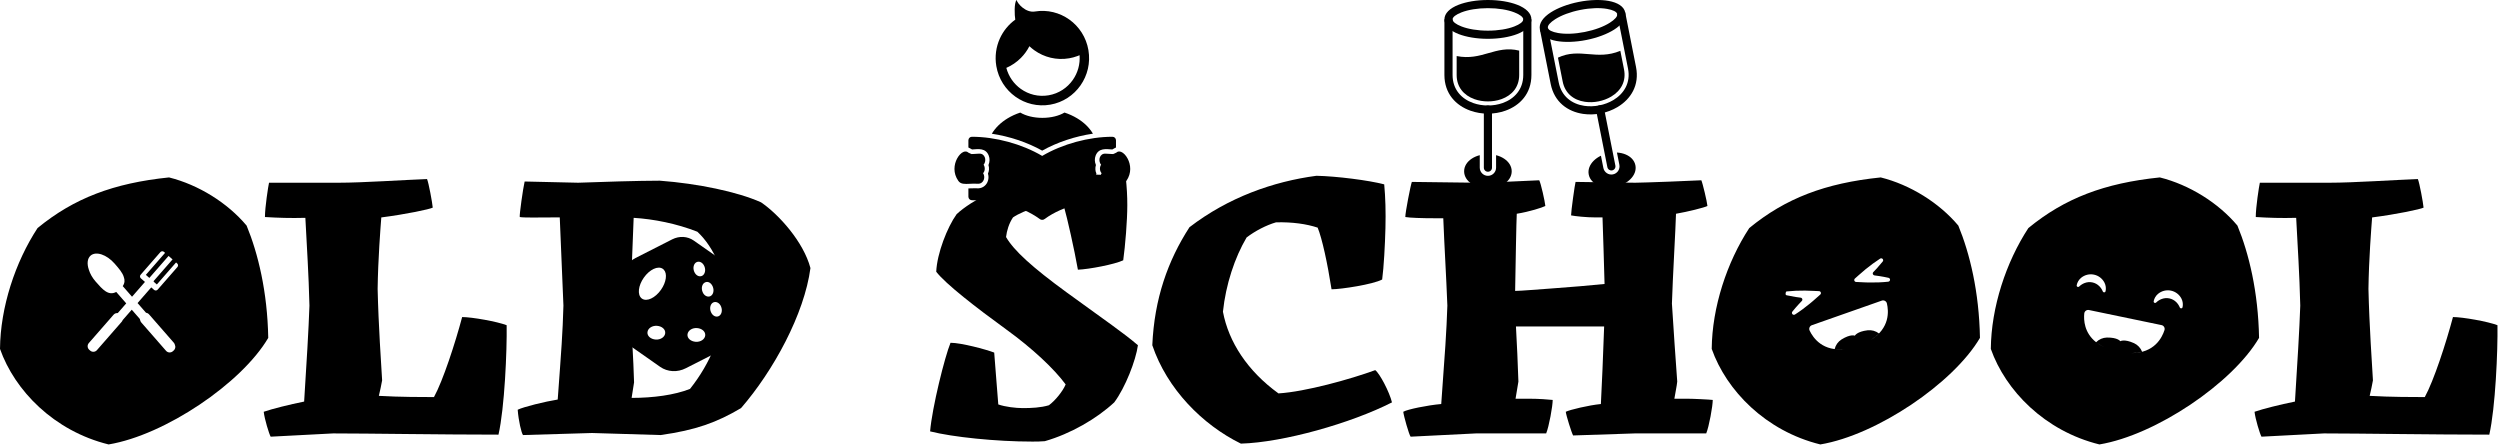 <svg width="398" height="71" viewBox="0 0 398 71" fill="none" xmlns="http://www.w3.org/2000/svg">
<path d="M17.29 70.755C8.58 68.61 2.34 62.175 0 55.545C0.065 48.915 2.405 41.765 5.98 36.305C11.765 31.56 18.07 29.155 26.91 28.245C31.59 29.415 36.205 32.275 39.26 35.915C41.08 40.335 42.575 46.445 42.705 53.79C38.48 61.005 26.26 69.26 17.29 70.755ZM22.035 62.305C25.22 61.2 28.535 58.86 30.55 56.325C30.875 54.44 31.07 52.49 31.07 50.15C31.07 46.64 30.485 42.22 29.445 39.36C27.17 37.345 23.4 35.915 19.825 35.265C17.68 35.785 16.185 36.63 14.56 38.125C12.74 41.115 11.57 45.47 11.44 50.67C13 56.13 17.03 60.68 22.035 62.305Z" fill="black"/>
<path d="M43.089 69.52C42.829 69.065 42.114 66.725 41.984 65.555C43.284 65.1 46.144 64.385 48.419 63.93C48.809 57.755 49.134 52.49 49.264 48.655C49.134 43.455 48.874 39.75 48.614 34.68C46.209 34.745 44.259 34.68 42.179 34.55C42.179 32.99 42.699 29.675 42.829 29.09H53.944C57.714 29.09 64.474 28.635 67.984 28.505C68.244 29.09 68.829 32.275 68.894 33.055C68.374 33.315 64.734 34.095 60.704 34.615C60.574 36.305 60.184 41.245 60.119 45.99C60.249 51.775 60.704 58.275 60.834 60.55C60.704 61.33 60.509 62.175 60.314 63.02C63.629 63.215 67.464 63.215 69.089 63.215C70.519 60.615 72.469 54.635 73.574 50.475C75.134 50.475 79.164 51.19 80.659 51.775C80.724 55.805 80.334 64.905 79.359 69.195C70.519 69.195 58.494 69 53.034 69L43.089 69.52Z" fill="black"/>
<path d="M83.263 69.26C83.004 68.935 82.549 66.985 82.418 65.23C83.329 64.775 86.773 63.93 88.788 63.605C89.374 55.61 89.569 53.14 89.698 48.655C89.504 44.235 89.308 39.425 89.114 34.615C88.724 34.615 88.269 34.615 87.749 34.615C85.864 34.615 83.329 34.68 82.743 34.55C82.678 34.16 83.263 30 83.523 28.895L92.038 29.09C95.484 28.96 101.788 28.765 105.038 28.765C111.083 29.22 117.388 30.52 121.158 32.21C124.018 34.16 127.918 38.515 129.023 42.675C128.048 50.02 123.108 59.055 117.973 64.97C114.138 67.245 110.758 68.48 105.168 69.26L94.249 68.935L83.263 69.26ZM100.553 63.345C103.998 63.345 107.378 62.89 109.848 61.915C113.163 57.755 114.983 53.075 115.763 47.485C115.373 43.585 113.748 39.425 111.018 36.89C107.703 35.59 104.063 34.875 100.878 34.68C100.748 37.215 100.423 46.51 100.423 48.33C100.423 51.255 100.878 57.625 100.943 60.875L100.553 63.345Z" fill="black"/>
<path d="M164.322 70.3C158.602 70.3 151.647 69.585 148.072 68.675C148.397 64.84 150.412 56.78 151.322 54.57C153.012 54.57 156.912 55.61 158.277 56.13C158.407 57.625 158.797 62.955 158.927 64.385C160.032 64.775 161.722 64.97 162.827 64.97C164.192 64.97 165.687 64.905 166.987 64.515C167.962 63.8 169.197 62.305 169.652 61.2C167.832 58.73 164.387 55.48 160.162 52.425C155.417 48.98 150.542 45.21 149.047 43.26C149.177 40.335 150.802 36.175 152.297 34.095C154.637 31.885 160.097 29.22 163.217 28.375C166.012 27.855 170.822 27.79 172.967 27.79C175.697 27.79 177.582 27.92 179.207 28.115C179.402 29.935 179.467 31.235 179.467 32.665C179.467 35.135 179.142 39.1 178.817 41.44C177.452 42.09 173.357 42.87 171.602 42.935C171.017 39.62 169.912 34.745 169.392 32.925C168.612 32.795 168.157 32.795 167.637 32.795C166.857 32.795 165.817 32.86 164.712 33.12C163.607 33.38 162.112 34.03 161.267 34.615C160.617 35.59 160.292 36.695 160.162 37.735C161.397 39.88 164.322 42.545 169.847 46.575C176.282 51.255 178.882 53.01 181.157 54.96C180.832 57.365 179.142 61.72 177.387 64.06C174.592 66.66 170.432 69.065 166.337 70.235C165.557 70.3 165.037 70.3 164.322 70.3Z" fill="black"/>
<path d="M197.552 70.625C191.442 67.635 185.787 61.915 183.447 54.96C183.772 47.55 185.917 41.505 189.362 36.175C195.537 31.43 202.687 28.895 209.577 27.985C212.762 28.05 217.897 28.7 220.367 29.35C220.562 31.43 220.627 33.705 220.562 36.305C220.497 38.97 220.302 42.545 220.042 44.495C218.612 45.275 213.477 46.055 211.982 46.055C211.332 41.895 210.487 37.995 209.772 36.24C208.017 35.655 205.742 35.33 203.142 35.395C201.582 35.85 199.827 36.76 198.462 37.8C196.577 40.985 195.147 45.275 194.692 49.63C195.602 54.44 198.592 59.055 203.532 62.63C207.822 62.37 215.037 60.355 218.937 58.925C219.652 59.445 221.212 62.435 221.602 64.06C215.102 67.375 204.312 70.43 197.552 70.625Z" fill="black"/>
<path d="M224.57 69.52C224.31 69.195 223.465 66.205 223.4 65.555C224.05 65.165 227.235 64.515 229.445 64.32C230.03 56.325 230.29 52.75 230.42 48.655C230.225 43.585 229.965 39.685 229.77 34.745H228.405C226.39 34.745 224.44 34.68 223.725 34.55C223.725 33.77 224.57 29.48 224.765 28.96L235.035 29.09C236.335 29.09 244.2 28.765 245.045 28.7C245.305 29.155 245.955 32.08 246.02 32.795C245.5 33.055 243.485 33.705 241.47 34.03C241.405 35.005 241.275 42.545 241.21 46.315C242.12 46.315 245.045 46.055 246.995 45.925C249.79 45.73 253.56 45.405 255.445 45.21C255.315 40.725 255.25 38.19 255.12 34.615H254.08C252.52 34.615 250.765 34.42 250.115 34.29C250.115 33.64 250.7 29.415 250.83 28.96L260.32 29.09C261.425 29.09 270.07 28.765 270.85 28.7C271.045 29.09 271.76 32.08 271.825 32.795C271.305 33.055 268.705 33.705 266.82 34.03C266.755 36.5 266.3 44.105 266.17 48.33C266.3 50.735 266.885 58.925 267.015 60.745C266.95 61.46 266.69 62.63 266.56 63.475H268.575C269.55 63.475 272.15 63.605 272.67 63.67C272.67 64.645 272.085 67.895 271.63 69H260.255L250.44 69.325C250.18 68.87 249.335 66.14 249.27 65.555C249.92 65.23 252.91 64.515 254.86 64.32C254.99 62.045 255.25 55.87 255.38 51.97H241.34C241.47 54.115 241.665 58.535 241.73 60.745C241.665 61.2 241.405 62.63 241.275 63.475H243.42C245.045 63.475 246.54 63.605 247.19 63.67C247.19 64.645 246.605 67.895 246.15 69H234.97L224.57 69.52Z" fill="black"/>
<path d="M289.795 70.755C281.085 68.61 274.845 62.175 272.505 55.545C272.57 48.915 274.91 41.765 278.485 36.305C284.27 31.56 290.575 29.155 299.415 28.245C304.095 29.415 308.71 32.275 311.765 35.915C313.585 40.335 315.08 46.445 315.21 53.79C310.985 61.005 298.765 69.26 289.795 70.755ZM294.54 62.305C297.725 61.2 301.04 58.86 303.055 56.325C303.38 54.44 303.575 52.49 303.575 50.15C303.575 46.64 302.99 42.22 301.95 39.36C299.675 37.345 295.905 35.915 292.33 35.265C290.185 35.785 288.69 36.63 287.065 38.125C285.245 41.115 284.075 45.47 283.945 50.67C285.505 56.13 289.535 60.68 294.54 62.305Z" fill="black"/>
<path d="M334.228 70.755C325.518 68.61 319.278 62.175 316.938 55.545C317.003 48.915 319.343 41.765 322.918 36.305C328.703 31.56 335.008 29.155 343.848 28.245C348.528 29.415 353.143 32.275 356.198 35.915C358.018 40.335 359.513 46.445 359.643 53.79C355.418 61.005 343.198 69.26 334.228 70.755ZM338.973 62.305C342.158 61.2 345.473 58.86 347.488 56.325C347.813 54.44 348.008 52.49 348.008 50.15C348.008 46.64 347.423 42.22 346.383 39.36C344.108 37.345 340.338 35.915 336.763 35.265C334.618 35.785 333.123 36.63 331.498 38.125C329.678 41.115 328.508 45.47 328.378 50.67C329.938 56.13 333.968 60.68 338.973 62.305Z" fill="black"/>
<path d="M360.027 69.52C359.767 69.065 359.052 66.725 358.922 65.555C360.222 65.1 363.082 64.385 365.357 63.93C365.747 57.755 366.072 52.49 366.202 48.655C366.072 43.455 365.812 39.75 365.552 34.68C363.147 34.745 361.197 34.68 359.117 34.55C359.117 32.99 359.637 29.675 359.767 29.09H370.882C374.652 29.09 381.412 28.635 384.922 28.505C385.182 29.09 385.767 32.275 385.832 33.055C385.312 33.315 381.672 34.095 377.642 34.615C377.512 36.305 377.122 41.245 377.057 45.99C377.187 51.775 377.642 58.275 377.772 60.55C377.642 61.33 377.447 62.175 377.252 63.02C380.567 63.215 384.402 63.215 386.027 63.215C387.457 60.615 389.407 54.635 390.512 50.475C392.072 50.475 396.102 51.19 397.597 51.775C397.662 55.805 397.272 64.905 396.297 69.195C387.457 69.195 375.432 69 369.972 69L360.027 69.52Z" fill="black"/>
<path fill-rule="evenodd" clip-rule="evenodd" d="M285.173 37.404L293.149 34.601C298.192 32.828 303.716 35.479 305.489 40.522L308.292 48.498C310.065 53.54 307.414 59.065 302.371 60.837L294.395 63.641C292.56 64.286 290.661 64.345 288.902 63.916C288.787 63.888 288.672 63.858 288.557 63.826C286.641 63.286 284.937 62.169 283.678 60.626L283.683 60.627C282.994 59.783 282.438 58.807 282.056 57.72L279.252 49.744C277.48 44.701 280.131 39.177 285.173 37.404ZM288.793 46.314L289.582 46.349C289.646 46.349 289.709 46.369 289.762 46.407C289.815 46.444 289.855 46.497 289.876 46.558C289.897 46.62 289.898 46.686 289.88 46.748C289.862 46.81 289.825 46.865 289.774 46.905L288.65 47.896C288.58 47.954 288.511 48.013 288.442 48.072C288.329 48.168 288.215 48.264 288.099 48.358C287.729 48.66 287.352 48.958 286.964 49.242C286.576 49.525 286.181 49.801 285.772 50.063L285.751 50.07C285.689 50.109 285.615 50.125 285.543 50.115C285.47 50.105 285.404 50.069 285.355 50.015C285.306 49.961 285.278 49.891 285.275 49.818C285.272 49.745 285.296 49.673 285.341 49.615L285.355 49.597C285.657 49.217 285.974 48.853 286.298 48.498C286.478 48.3 286.661 48.105 286.848 47.913C286.889 47.872 286.917 47.82 286.929 47.764C286.941 47.707 286.938 47.649 286.919 47.594C286.9 47.54 286.866 47.492 286.821 47.456C286.776 47.419 286.722 47.397 286.664 47.389C286.4 47.356 286.135 47.319 285.87 47.279C285.394 47.203 284.919 47.113 284.448 47.011L284.433 47.008C284.362 46.992 284.298 46.95 284.254 46.892C284.21 46.833 284.188 46.761 284.192 46.687C284.196 46.614 284.226 46.544 284.276 46.491C284.327 46.438 284.394 46.404 284.467 46.396L284.482 46.391C284.96 46.341 285.439 46.307 285.919 46.287C286.877 46.248 287.836 46.257 288.793 46.314ZM295.898 43.814L295.312 44.335C295.262 44.375 295.226 44.43 295.208 44.491C295.19 44.553 295.192 44.618 295.213 44.679C295.233 44.739 295.272 44.792 295.324 44.83C295.376 44.867 295.438 44.888 295.502 44.889L297 44.959C297.09 44.96 297.181 44.963 297.272 44.965C297.42 44.969 297.569 44.973 297.718 44.974C298.196 44.977 298.676 44.975 299.156 44.953C299.637 44.932 300.117 44.9 300.6 44.848L300.621 44.841C300.694 44.832 300.761 44.798 300.811 44.745C300.862 44.692 300.891 44.623 300.896 44.55C300.9 44.477 300.878 44.405 300.835 44.346C300.791 44.287 300.728 44.246 300.657 44.229L300.634 44.224C300.161 44.117 299.685 44.031 299.211 43.956C298.946 43.914 298.681 43.877 298.415 43.845C298.358 43.837 298.304 43.815 298.259 43.779C298.214 43.742 298.18 43.694 298.161 43.64C298.142 43.585 298.138 43.527 298.151 43.47C298.163 43.414 298.191 43.362 298.231 43.321C298.418 43.13 298.601 42.935 298.782 42.738C299.106 42.381 299.42 42.014 299.724 41.639L299.733 41.627C299.779 41.57 299.803 41.498 299.801 41.425C299.798 41.351 299.77 41.281 299.721 41.226C299.672 41.172 299.605 41.136 299.532 41.126C299.46 41.116 299.386 41.132 299.324 41.171L299.309 41.176C298.906 41.437 298.51 41.71 298.123 41.995C297.352 42.564 296.609 43.171 295.898 43.814ZM288.449 51.772L299.578 47.86C299.661 47.831 299.749 47.819 299.836 47.826C299.923 47.833 300.008 47.858 300.085 47.899C300.161 47.941 300.229 47.999 300.282 48.068C300.335 48.137 300.373 48.217 300.393 48.302C300.687 49.535 300.89 52.237 297.828 54.124C298.296 53.825 298.734 53.479 299.135 53.089C298.623 52.693 297.978 52.51 297.335 52.579C295.607 52.784 295.294 53.442 295.294 53.442C295.294 53.442 294.639 53.128 293.161 54.046C292.616 54.395 292.228 54.941 292.077 55.57C292.672 55.627 293.269 55.618 293.859 55.547C290.2 56.058 288.639 53.785 288.091 52.627C288.053 52.547 288.033 52.461 288.031 52.374C288.029 52.287 288.046 52.2 288.079 52.119C288.113 52.038 288.164 51.966 288.227 51.906C288.291 51.846 288.367 51.8 288.449 51.772Z" fill="black"/>
<path fill-rule="evenodd" clip-rule="evenodd" d="M338 34.68L345.453 37.08C350.686 38.167 354.047 43.291 352.96 48.524L351.601 55.063L351.603 55.061L351.242 56.801C351.133 57.325 350.982 57.836 350.791 58.329C350.275 59.664 349.481 60.837 348.492 61.792C348.059 62.21 347.585 62.59 347.074 62.925C346.741 63.144 346.396 63.34 346.042 63.515C344.174 64.437 341.994 64.765 339.796 64.309L331.518 62.589C326.285 61.502 322.924 56.378 324.012 51.145L325.731 42.867C326.819 37.634 332.767 33.593 338 34.68ZM335.134 46.492C335.17 46.461 335.196 46.418 335.207 46.371C335.306 45.915 335.248 45.438 335.042 45.019C334.878 44.689 334.641 44.401 334.349 44.177C334.058 43.952 333.719 43.797 333.358 43.722C332.998 43.647 332.625 43.654 332.268 43.744C331.911 43.834 331.579 44.004 331.297 44.24C330.94 44.543 330.696 44.958 330.606 45.418C330.597 45.465 330.604 45.514 330.625 45.558C330.646 45.602 330.68 45.638 330.722 45.661C330.765 45.684 330.814 45.693 330.862 45.687C330.91 45.681 330.955 45.66 330.99 45.627C331.234 45.385 331.524 45.196 331.843 45.069C332.243 44.909 332.681 44.87 333.102 44.958C333.524 45.045 333.91 45.255 334.213 45.562C334.454 45.804 334.644 46.092 334.771 46.41C334.791 46.454 334.823 46.492 334.865 46.516C334.906 46.541 334.955 46.552 335.003 46.548C335.051 46.544 335.097 46.524 335.134 46.492ZM347.39 49.039C347.427 49.007 347.452 48.965 347.463 48.917C347.562 48.461 347.505 47.984 347.299 47.565C347.134 47.236 346.898 46.948 346.606 46.723C346.314 46.499 345.975 46.343 345.615 46.268C345.255 46.193 344.882 46.201 344.525 46.291C344.168 46.381 343.836 46.55 343.554 46.787C343.196 47.09 342.953 47.505 342.862 47.964C342.854 48.012 342.86 48.061 342.881 48.105C342.902 48.148 342.936 48.184 342.979 48.208C343.021 48.231 343.07 48.24 343.118 48.234C343.166 48.227 343.211 48.206 343.246 48.173C343.49 47.932 343.78 47.742 344.099 47.616C344.499 47.455 344.938 47.417 345.359 47.504C345.781 47.592 346.168 47.802 346.471 48.108C346.711 48.351 346.901 48.639 347.028 48.956C347.047 49.001 347.08 49.038 347.121 49.063C347.163 49.088 347.211 49.099 347.26 49.094C347.308 49.09 347.354 49.071 347.39 49.039ZM332.565 49.356L344.115 51.756C344.201 51.773 344.282 51.809 344.353 51.859C344.424 51.91 344.484 51.975 344.528 52.051C344.572 52.126 344.6 52.21 344.61 52.297C344.619 52.384 344.611 52.472 344.584 52.556C344.198 53.766 342.969 56.197 339.345 56.216C339.908 56.203 340.471 56.132 341.024 56.004C340.791 55.4 340.333 54.91 339.747 54.637C338.16 53.92 337.553 54.322 337.553 54.322C337.553 54.322 337.155 53.715 335.415 53.737C334.769 53.754 334.154 54.021 333.7 54.481C331.801 52.981 331.711 50.946 331.816 49.903C331.825 49.816 331.852 49.732 331.896 49.656C331.939 49.58 331.998 49.514 332.069 49.462C332.14 49.411 332.22 49.375 332.306 49.356C332.391 49.338 332.48 49.338 332.565 49.356ZM333.731 54.505C334.098 54.791 334.532 55.057 335.044 55.293C334.584 55.072 334.144 54.809 333.731 54.505Z" fill="black"/>
<path d="M238.176 24.703C238.656 24.827 239.09 25.018 239.453 25.259C240.201 25.755 240.664 26.464 240.664 27.27C240.664 28.076 240.201 28.786 239.453 29.282C238.784 29.726 237.872 30 236.877 30C235.881 30 234.97 29.726 234.3 29.282C233.552 28.786 233.089 28.076 233.089 27.27C233.089 26.464 233.552 25.755 234.3 25.259C234.663 25.018 235.098 24.827 235.578 24.703V26.693C235.578 27.41 236.16 27.992 236.877 27.992C237.594 27.992 238.176 27.41 238.176 26.693L238.176 24.703Z" fill="black"/>
<path d="M236.876 1.11469e-05C238.687 1.11469e-05 240.339 0.291 241.548 0.761C242.94 1.302 243.802 2.121 243.802 3.09C243.802 4.059 242.94 4.878 241.548 5.42C240.339 5.889 238.687 6.18 236.876 6.18C235.066 6.18 233.414 5.889 232.205 5.42C230.812 4.878 229.951 4.059 229.951 3.09C229.951 2.121 230.812 1.302 232.205 0.761C233.414 0.291 235.066 1.11469e-05 236.876 1.11469e-05ZM241.081 1.968C240.018 1.555 238.532 1.299 236.876 1.299C235.221 1.299 233.735 1.555 232.672 1.968C231.793 2.31 231.25 2.711 231.25 3.09C231.25 3.469 231.793 3.87 232.672 4.212C233.735 4.626 235.221 4.881 236.876 4.881C238.532 4.881 240.018 4.626 241.081 4.212C241.959 3.87 242.503 3.469 242.503 3.09C242.503 2.711 241.96 2.31 241.081 1.968Z" fill="black"/>
<path d="M243.802 3.09V11.938C243.802 14.902 241.985 16.797 239.659 17.624C238.778 17.937 237.826 18.094 236.876 18.094C235.927 18.094 234.975 17.937 234.094 17.624C231.768 16.797 229.951 14.902 229.951 11.938V3.09H231.25L231.25 11.938C231.25 14.259 232.686 15.748 234.525 16.401C235.263 16.664 236.068 16.795 236.876 16.795C237.684 16.795 238.489 16.664 239.228 16.401C241.066 15.748 242.503 14.259 242.503 11.938V3.09H243.802Z" fill="black"/>
<path d="M237.526 17.444C237.526 17.085 237.235 16.795 236.876 16.795C236.518 16.795 236.228 17.085 236.228 17.444V26.693C236.228 27.052 236.518 27.342 236.877 27.342C237.236 27.342 237.526 27.052 237.526 26.693V17.444Z" fill="black"/>
<path d="M231.899 8.924C233.92 9.328 235.458 8.887 236.92 8.468C238.49 8.017 239.981 7.59 241.854 8.059V11.938C241.854 13.827 240.755 15.169 239.01 15.79C238.33 16.031 237.598 16.146 236.876 16.146C236.155 16.146 235.423 16.031 234.742 15.79C232.998 15.169 231.899 13.827 231.899 11.938L231.899 8.924Z" fill="black"/>
<path d="M254.869 24.788C254.422 25.003 254.033 25.275 253.723 25.582C253.086 26.214 252.77 27 252.927 27.79C253.083 28.581 253.675 29.187 254.505 29.528C255.248 29.833 256.196 29.925 257.172 29.732C258.149 29.539 258.99 29.092 259.56 28.526C260.198 27.895 260.514 27.108 260.357 26.318C260.2 25.528 259.609 24.921 258.778 24.58C258.375 24.415 257.912 24.312 257.417 24.283L257.804 26.236C257.943 26.939 257.485 27.623 256.782 27.762C256.079 27.901 255.395 27.444 255.256 26.74L254.869 24.788Z" fill="black"/>
<path d="M251.342 0.304C249.566 0.656 248.002 1.262 246.908 1.958C245.647 2.76 244.961 3.731 245.149 4.681C245.338 5.631 246.342 6.268 247.813 6.528C249.09 6.754 250.768 6.718 252.543 6.366C254.319 6.014 255.884 5.408 256.978 4.712C258.239 3.91 258.924 2.939 258.736 1.989C258.548 1.039 257.544 0.403 256.072 0.142C254.795 -0.084 253.118 -0.048 251.342 0.304ZM247.6 3.052C248.563 2.44 249.97 1.9 251.595 1.578C253.219 1.256 254.726 1.218 255.849 1.417C256.777 1.582 257.388 1.869 257.462 2.242C257.536 2.614 257.081 3.113 256.285 3.619C255.323 4.231 253.915 4.77 252.291 5.092C250.667 5.414 249.16 5.452 248.037 5.253C247.108 5.089 246.497 4.801 246.423 4.429C246.35 4.057 246.805 3.558 247.6 3.052Z" fill="black"/>
<path d="M245.149 4.681L246.869 13.36C247.445 16.268 249.595 17.774 252.038 18.133C252.963 18.269 253.927 18.237 254.858 18.053C255.79 17.868 256.693 17.53 257.497 17.051C259.617 15.788 261.032 13.576 260.455 10.668L258.736 1.989L257.462 2.242L259.181 10.92C259.632 13.198 258.513 14.937 256.836 15.936C256.163 16.337 255.399 16.622 254.606 16.779C253.813 16.936 252.998 16.964 252.223 16.85C250.292 16.566 248.594 15.385 248.143 13.107L246.423 4.429L245.149 4.681Z" fill="black"/>
<path d="M254.096 17.542C254.026 17.19 254.255 16.848 254.607 16.778C254.959 16.709 255.301 16.937 255.37 17.289L257.168 26.362C257.238 26.714 257.009 27.055 256.657 27.125C256.305 27.195 255.964 26.966 255.894 26.614L254.096 17.542Z" fill="black"/>
<path d="M257.958 8.09C256.055 8.879 254.46 8.746 252.944 8.619C251.317 8.482 249.771 8.353 248.026 9.177L248.779 12.981C249.147 14.835 250.485 15.938 252.317 16.207C253.032 16.312 253.772 16.282 254.48 16.142C255.187 16.002 255.883 15.747 256.504 15.378C258.095 14.43 258.911 12.9 258.544 11.046L257.958 8.09Z" fill="black"/>
<path d="M157.898 21.289C158.475 20.319 159.342 19.493 160.394 18.852C161.013 18.475 161.699 18.161 162.426 17.921C163.294 18.438 164.549 18.763 165.945 18.763C167.343 18.763 168.6 18.437 169.467 17.918C170.185 18.154 170.861 18.46 171.473 18.828C172.542 19.469 173.419 20.3 173.992 21.28C171.171 21.694 168.315 22.639 165.915 23.982C163.533 22.648 160.7 21.707 157.898 21.289Z" fill="black"/>
<path d="M177.664 23.481V22.333C177.664 22.024 177.414 21.774 177.106 21.774C173.369 21.774 169.16 22.913 165.917 24.823C162.673 22.913 158.465 21.774 154.727 21.774C154.419 21.774 154.169 22.024 154.169 22.333V23.481C154.364 23.558 154.558 23.699 154.753 23.796C155.765 23.721 156.922 23.537 157.406 24.767C157.5 25.003 157.541 25.26 157.534 25.513C157.527 25.761 157.474 26.009 157.376 26.237L157.376 26.238L157.375 26.239C157.371 26.248 157.367 26.258 157.362 26.267L157.362 26.268L157.362 26.269C157.435 26.499 157.465 26.741 157.448 26.982C157.433 27.205 157.379 27.426 157.287 27.63L157.286 27.631L157.286 27.633L157.285 27.634L157.285 27.635L157.284 27.637L157.284 27.638L157.284 27.639C157.288 27.651 157.292 27.663 157.295 27.675L157.296 27.677C157.358 27.891 157.382 28.115 157.367 28.337C157.351 28.56 157.297 28.781 157.205 28.985C156.907 29.648 156.273 30.032 155.542 29.98L155.538 29.98L155.534 29.979L155.53 29.979L155.526 29.979L155.524 29.979L155.518 29.978L155.51 29.978L155.506 29.977L155.502 29.977L155.498 29.977L155.494 29.977L155.49 29.976L155.488 29.976L155.482 29.976L155.474 29.975L155.471 29.975L155.466 29.975L155.454 29.974L155.453 29.974L155.45 29.974L155.446 29.974L155.438 29.974L155.435 29.973L155.422 29.973L155.418 29.973L155.417 29.972L155.414 29.972L155.41 29.972L155.399 29.972L155.398 29.971L155.394 29.971L155.39 29.971L155.366 29.97L155.363 29.97L155.358 29.97L155.354 29.97L155.35 29.97L155.346 29.969L155.33 29.969L155.327 29.969L155.322 29.969L155.314 29.968L155.31 29.968L155.302 29.968L155.298 29.968L155.294 29.968L155.292 29.968L155.29 29.968L155.286 29.968C154.99 29.96 154.695 29.974 154.399 29.989C154.322 29.993 154.246 29.997 154.169 30V31.317C154.169 31.625 154.419 31.875 154.727 31.875C158.407 31.875 162.495 32.651 165.534 34.87C165.641 34.96 165.777 35.006 165.917 35C166.056 35.006 166.193 34.96 166.299 34.87C169.338 32.651 173.426 31.875 177.106 31.875C177.414 31.875 177.664 31.625 177.664 31.317V30C177.588 29.997 177.511 29.993 177.435 29.989C177.138 29.974 176.843 29.96 176.548 29.968L176.544 29.968L176.542 29.968L176.54 29.968L176.536 29.968L176.532 29.968L176.528 29.968L176.524 29.968L176.52 29.968L176.512 29.969L176.506 29.969L176.504 29.969L176.492 29.969L176.488 29.969L176.484 29.97L176.48 29.97L176.476 29.97L176.47 29.97L176.468 29.97L176.456 29.971L176.452 29.971L176.447 29.971L176.443 29.971L176.439 29.971L176.435 29.971L176.434 29.972L176.427 29.972L176.423 29.972L176.419 29.972L176.415 29.973L176.411 29.973L176.407 29.973L176.399 29.973L176.395 29.974L176.387 29.974L176.383 29.974L176.381 29.974L176.379 29.974L176.355 29.976L176.351 29.976L176.347 29.976L176.345 29.976L176.343 29.976L176.339 29.977L176.335 29.977L176.331 29.977L176.327 29.977L176.323 29.978L176.315 29.978L176.311 29.978L176.309 29.979L176.307 29.979L176.303 29.979L176.299 29.979L176.295 29.98L176.291 29.98C175.56 30.032 174.927 29.648 174.628 28.985C174.536 28.781 174.482 28.56 174.467 28.337C174.451 28.115 174.475 27.892 174.537 27.678L174.538 27.677L174.538 27.675C174.541 27.663 174.545 27.651 174.549 27.639L174.549 27.638L174.549 27.637L174.549 27.635L174.548 27.634L174.548 27.633L174.547 27.631L174.546 27.63C174.454 27.426 174.4 27.205 174.385 26.982C174.369 26.741 174.398 26.499 174.472 26.269L174.471 26.268L174.471 26.267C174.467 26.258 174.462 26.249 174.458 26.239L174.458 26.238L174.458 26.237C174.359 26.01 174.307 25.761 174.3 25.513C174.293 25.26 174.334 25.003 174.427 24.767C174.911 23.537 176.069 23.721 177.081 23.796C177.275 23.699 177.469 23.558 177.664 23.481Z" fill="black"/>
<path d="M154.155 24.293C154.268 24.345 154.36 24.39 154.436 24.427C154.566 24.491 154.626 24.52 154.672 24.526C154.729 24.532 154.827 24.525 155.009 24.511C155.015 24.511 155.02 24.51 155.026 24.51C155.209 24.496 155.471 24.477 155.9 24.46C156.354 24.442 156.643 24.692 156.777 25.034C156.833 25.175 156.858 25.334 156.854 25.493C156.85 25.65 156.817 25.807 156.756 25.947C156.712 26.048 156.656 26.141 156.587 26.223C156.649 26.315 156.695 26.417 156.727 26.525C156.765 26.657 156.78 26.794 156.77 26.931C156.761 27.069 156.728 27.205 156.672 27.33C156.63 27.423 156.576 27.509 156.51 27.585C156.57 27.675 156.615 27.775 156.645 27.88C156.683 28.012 156.698 28.15 156.689 28.287C156.679 28.424 156.646 28.561 156.59 28.685C156.434 29.031 156.114 29.286 155.644 29.252C155.198 29.22 154.781 29.241 154.411 29.26C153.579 29.302 152.949 29.334 152.573 28.806C151.681 27.553 151.878 26.179 152.358 25.262C152.498 24.996 152.661 24.767 152.828 24.59C153.012 24.395 153.209 24.253 153.397 24.18C153.684 24.069 153.95 24.096 154.155 24.293ZM177.448 24.427C177.523 24.39 177.616 24.345 177.728 24.293C177.933 24.096 178.199 24.069 178.486 24.18C178.674 24.253 178.871 24.395 179.055 24.59C179.223 24.767 179.386 24.996 179.525 25.261C180.005 26.179 180.202 27.553 179.31 28.806C178.934 29.334 178.304 29.302 177.472 29.26C177.103 29.241 176.685 29.22 176.239 29.252C175.769 29.286 175.449 29.031 175.293 28.685C175.237 28.561 175.204 28.424 175.195 28.287C175.185 28.15 175.2 28.012 175.238 27.88C175.269 27.775 175.313 27.675 175.373 27.585C175.307 27.509 175.254 27.423 175.212 27.33C175.156 27.205 175.122 27.069 175.113 26.931C175.104 26.794 175.118 26.657 175.156 26.525C175.188 26.417 175.234 26.315 175.296 26.223C175.227 26.141 175.171 26.048 175.127 25.947C175.067 25.807 175.034 25.649 175.029 25.493C175.025 25.334 175.05 25.175 175.106 25.033C175.24 24.692 175.529 24.441 175.983 24.46C176.413 24.477 176.674 24.496 176.857 24.51C176.863 24.51 176.868 24.51 176.874 24.511C177.056 24.524 177.154 24.532 177.211 24.526C177.257 24.52 177.317 24.491 177.448 24.427Z" fill="black"/>
<path d="M161.84 1.52597e-05C161.429 0.461 161.515 2.439 161.631 3.128C160.558 3.9 159.71 4.947 159.169 6.149C158.575 7.472 158.352 8.983 158.614 10.524C158.962 12.569 160.098 14.28 161.653 15.391C163.207 16.501 165.18 17.012 167.204 16.661C169.228 16.31 170.921 15.162 172.02 13.59C173.119 12.019 173.624 10.026 173.277 7.981C172.929 5.935 171.793 4.224 170.238 3.113C168.699 2.014 166.749 1.502 164.746 1.833C163.294 2.062 161.998 0.59 161.84 1.52597e-05ZM160.207 10.806C161.076 10.429 161.864 9.891 162.531 9.218C163.074 8.671 163.529 8.043 163.881 7.357C164.13 7.592 164.394 7.809 164.672 8.008C166.226 9.118 168.199 9.629 170.222 9.278C170.653 9.203 171.08 9.089 171.497 8.936C171.622 8.89 171.746 8.841 171.868 8.789C171.98 10.227 171.574 11.606 170.796 12.719C169.919 13.973 168.568 14.888 166.952 15.169C165.334 15.449 163.757 15.041 162.515 14.153C161.413 13.366 160.575 12.201 160.207 10.806Z" fill="black"/>
<path fill-rule="evenodd" clip-rule="evenodd" d="M99.095 44.039L98.545 48.505L97.866 48.474L97.623 50.513C97.43 52.012 98.049 53.462 99.227 54.288L105.093 58.4C106.271 59.226 107.845 59.313 109.189 58.621L115.033 55.648C116.377 54.956 117.333 53.593 117.525 52.093L118.326 45.586C118.519 44.086 117.901 42.636 116.722 41.81L115.982 41.291L115.564 41.887L110.439 38.294C109.452 37.603 108.153 37.531 107.016 38.104L101.172 41.076C100.035 41.649 99.246 42.775 99.095 44.039ZM105.523 42.8C105.585 42.843 105.639 42.891 105.686 42.944C106.262 43.57 106.074 44.93 105.231 46.131C104.318 47.434 102.967 48.078 102.2 47.54C102.176 47.524 102.154 47.506 102.134 47.489C101.443 46.912 101.605 45.473 102.492 44.209C103.405 42.905 104.756 42.261 105.523 42.8ZM104.377 54.056C105.154 54.114 105.836 53.665 105.901 53.048C105.966 52.431 105.377 51.93 104.6 51.871C103.824 51.813 103.141 52.262 103.076 52.879C103.011 53.497 103.6 53.998 104.377 54.056ZM110.885 41.74C110.443 41.961 110.262 42.629 110.52 43.252C110.778 43.875 111.334 44.132 111.775 43.911C112.216 43.69 112.398 43.022 112.14 42.399C111.881 41.776 111.326 41.519 110.885 41.74ZM112.217 44.972C111.776 45.193 111.594 45.86 111.852 46.483C112.083 47.087 112.666 47.363 113.107 47.142C113.548 46.921 113.73 46.253 113.472 45.63C113.213 45.008 112.678 44.721 112.217 44.972ZM114.432 50.325C114.873 50.103 115.055 49.436 114.797 48.813C114.566 48.209 113.983 47.933 113.542 48.154C113.101 48.375 112.919 49.043 113.177 49.666C113.436 50.289 113.991 50.545 114.432 50.325ZM110.972 52.229C110.195 52.17 109.513 52.62 109.448 53.237C109.383 53.854 109.972 54.355 110.748 54.414C111.525 54.472 112.208 54.023 112.273 53.406C112.337 52.788 111.749 52.287 110.972 52.229Z" fill="black"/>
<path fill-rule="evenodd" clip-rule="evenodd" d="M38.951 47.5C38.951 57.165 31.116 65 21.451 65C11.786 65 3.951 57.165 3.951 47.5C3.951 37.835 11.786 30 21.451 30C31.116 30 38.951 37.835 38.951 47.5ZM28.03 41.783L28.207 41.939C28.247 41.974 28.28 42.016 28.303 42.064C28.327 42.111 28.341 42.163 28.345 42.216C28.348 42.269 28.341 42.322 28.324 42.372C28.307 42.422 28.281 42.469 28.246 42.509L25.1 46.11C25.029 46.191 24.929 46.24 24.823 46.248C24.716 46.255 24.61 46.219 24.529 46.149L24.077 45.753L21.899 48.247L23.248 49.792C23.428 49.814 23.6 49.9 23.728 50.046L27.674 54.564C27.763 54.666 27.82 54.784 27.846 54.908C27.983 55.206 27.914 55.57 27.655 55.796L27.508 55.925C27.192 56.2 26.712 56.168 26.436 55.852L22.49 51.334C22.401 51.233 22.345 51.114 22.319 50.991C22.286 50.921 22.265 50.846 22.256 50.771L20.975 49.304L19.526 50.963C19.495 51.057 19.445 51.148 19.376 51.227L15.429 55.745C15.153 56.061 14.674 56.093 14.358 55.818L14.211 55.689C13.895 55.413 13.863 54.934 14.139 54.618L18.085 50.1C18.256 49.905 18.504 49.818 18.744 49.845L20.096 48.298L18.505 46.477C17.254 47.146 16.33 46.088 15.221 44.819C14.699 44.221 14.336 43.568 14.149 42.954C13.822 42.02 13.892 41.157 14.421 40.694C15.272 39.951 16.985 40.521 18.249 41.967C18.917 42.732 19.518 43.421 19.708 44.099C19.888 44.582 19.874 45.058 19.542 45.549L21.019 47.24L23.079 44.882L22.424 44.31C22.344 44.239 22.294 44.14 22.287 44.033C22.28 43.926 22.316 43.821 22.386 43.74L25.532 40.138C25.567 40.098 25.609 40.066 25.657 40.042C25.704 40.019 25.756 40.005 25.809 40.001C25.862 39.997 25.915 40.004 25.965 40.021C26.016 40.038 26.062 40.065 26.102 40.1L26.28 40.255L23.22 43.758L23.777 44.245L26.838 40.742L27.472 41.296L24.449 44.756C24.464 44.791 24.476 44.827 24.485 44.863L24.97 45.287L28.03 41.783Z" fill="black"/>
</svg>
